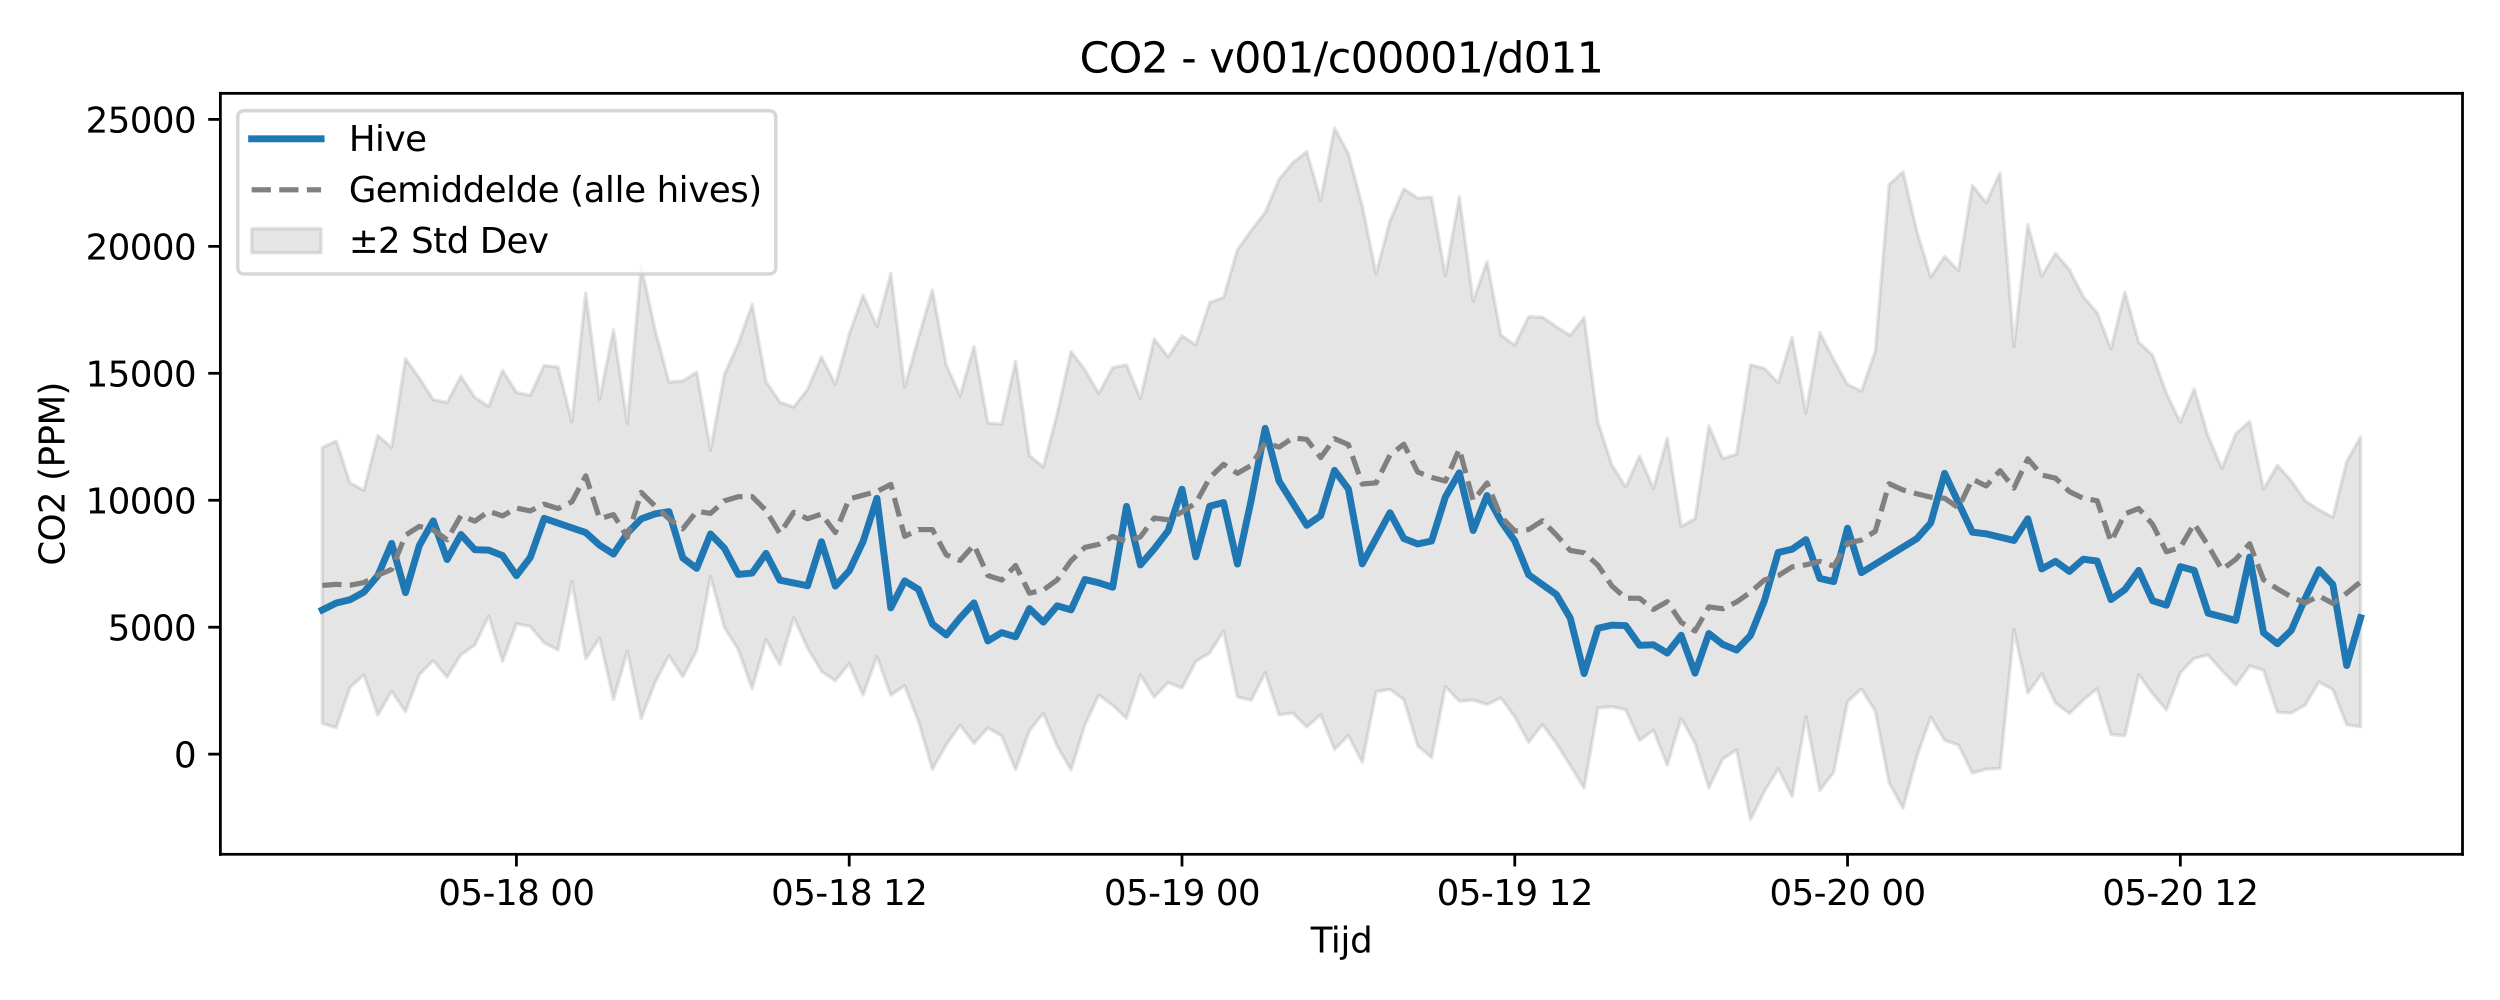 <?xml version="1.0" encoding="utf-8" standalone="no"?>
<!DOCTYPE svg PUBLIC "-//W3C//DTD SVG 1.1//EN"
  "http://www.w3.org/Graphics/SVG/1.1/DTD/svg11.dtd">
<svg xmlns:xlink="http://www.w3.org/1999/xlink" width="720pt" height="288pt" viewBox="0 0 720 288" xmlns="http://www.w3.org/2000/svg" version="1.1">
 <defs>
  <style type="text/css">*{stroke-linejoin: round; stroke-linecap: butt}</style>
 </defs>
 <g id="figure_1">
  <g id="patch_1">
   <path d="M 0 288 
L 720 288 
L 720 0 
L 0 0 
z
" style="fill: #ffffff"/>
  </g>
  <g id="axes_1">
   <g id="patch_2">
    <path d="M 63.47 246.04 
L 709.2 246.04 
L 709.2 26.88 
L 63.47 26.88 
z
" style="fill: #ffffff"/>
   </g>
   <g id="FillBetweenPolyCollection_1">
    <defs>
     <path id="m6984a861ef" d="M 92.821 -159.136 
L 92.821 -79.656 
L 96.815 -78.44 
L 100.808 -89.997 
L 104.802 -93.659 
L 108.795 -82.068 
L 112.788 -88.889 
L 116.782 -83.044 
L 120.775 -93.699 
L 124.768 -97.769 
L 128.762 -93.007 
L 132.755 -99.449 
L 136.749 -102.237 
L 140.742 -110.585 
L 144.735 -97.53 
L 148.729 -108.329 
L 152.722 -107.587 
L 156.715 -102.848 
L 160.709 -100.839 
L 164.702 -120.483 
L 168.696 -98.254 
L 172.689 -104.23 
L 176.682 -86.56 
L 180.676 -100.439 
L 184.669 -81.02 
L 188.663 -91.46 
L 192.656 -99.202 
L 196.649 -93.084 
L 200.643 -100.635 
L 204.636 -121.901 
L 208.629 -107.332 
L 212.623 -100.878 
L 216.616 -89.664 
L 220.61 -103.794 
L 224.603 -96.547 
L 228.596 -110.166 
L 232.59 -101.303 
L 236.583 -94.665 
L 240.577 -91.937 
L 244.57 -96.917 
L 248.563 -87.817 
L 252.557 -98.923 
L 256.55 -87.777 
L 260.543 -90.524 
L 264.537 -80.199 
L 268.53 -66.461 
L 272.524 -73.517 
L 276.517 -79.181 
L 280.51 -73.886 
L 284.504 -78.369 
L 288.497 -76.031 
L 292.491 -66.316 
L 296.484 -77.562 
L 300.477 -82.614 
L 304.471 -73.052 
L 308.464 -66.254 
L 312.457 -79.234 
L 316.451 -87.808 
L 320.444 -84.859 
L 324.438 -81.122 
L 328.431 -93.588 
L 332.424 -87.216 
L 336.418 -91.41 
L 340.411 -89.843 
L 344.404 -97.516 
L 348.398 -99.936 
L 352.391 -106.224 
L 356.385 -87.286 
L 360.378 -86.328 
L 364.371 -94.248 
L 368.365 -82.12 
L 372.358 -82.609 
L 376.352 -78.605 
L 380.345 -82.175 
L 384.338 -72.155 
L 388.332 -76.164 
L 392.325 -68.456 
L 396.318 -88.748 
L 400.312 -89.458 
L 404.305 -86.519 
L 408.299 -73.166 
L 412.292 -69.797 
L 416.285 -90.266 
L 420.279 -86.031 
L 424.272 -86.37 
L 428.266 -85.11 
L 432.259 -86.986 
L 436.252 -81.545 
L 440.246 -74.192 
L 444.239 -79.374 
L 448.232 -73.929 
L 452.226 -67.56 
L 456.219 -61.059 
L 460.213 -84.101 
L 464.206 -84.454 
L 468.199 -83.622 
L 472.193 -74.751 
L 476.186 -77.722 
L 480.179 -67.595 
L 484.173 -81.113 
L 488.166 -73.929 
L 492.16 -61.102 
L 496.153 -69.465 
L 500.146 -72.034 
L 504.14 -51.922 
L 508.133 -60.014 
L 512.127 -66.614 
L 516.12 -58.599 
L 520.113 -81.599 
L 524.107 -60.363 
L 528.1 -65.543 
L 532.093 -85.899 
L 536.087 -89.575 
L 540.08 -83.207 
L 544.074 -62.55 
L 548.067 -55.211 
L 552.06 -70.146 
L 556.054 -81.474 
L 560.047 -74.827 
L 564.041 -73.436 
L 568.034 -65.36 
L 572.027 -66.485 
L 576.021 -66.693 
L 580.014 -106.612 
L 584.007 -88.374 
L 588.001 -93.929 
L 591.994 -85.542 
L 595.988 -82.501 
L 599.981 -86.371 
L 603.974 -89.632 
L 607.968 -76.45 
L 611.961 -76.111 
L 615.955 -93.694 
L 619.948 -88.212 
L 623.941 -83.514 
L 627.935 -94.234 
L 631.928 -98.406 
L 635.921 -99.361 
L 639.915 -94.85 
L 643.908 -90.69 
L 647.902 -96.217 
L 651.895 -94.987 
L 655.888 -82.861 
L 659.882 -82.663 
L 663.875 -84.932 
L 667.868 -91.57 
L 671.862 -89.399 
L 675.855 -79.297 
L 679.849 -78.66 
L 679.849 -162.176 
L 679.849 -162.176 
L 675.855 -155.039 
L 671.862 -138.993 
L 667.868 -141.203 
L 663.875 -143.785 
L 659.882 -149.553 
L 655.888 -153.973 
L 651.895 -147.088 
L 647.902 -166.603 
L 643.908 -163.147 
L 639.915 -153.09 
L 635.921 -162.413 
L 631.928 -175.978 
L 627.935 -166.436 
L 623.941 -174.653 
L 619.948 -185.731 
L 615.955 -189.414 
L 611.961 -203.903 
L 607.968 -187.479 
L 603.974 -197.944 
L 599.981 -202.563 
L 595.988 -210.353 
L 591.994 -215.051 
L 588.001 -208.463 
L 584.007 -223.364 
L 580.014 -188.247 
L 576.021 -238.2 
L 572.027 -229.614 
L 568.034 -234.632 
L 564.041 -210.027 
L 560.047 -214.175 
L 556.054 -208.177 
L 552.06 -221.421 
L 548.067 -238.566 
L 544.074 -234.833 
L 540.08 -186.787 
L 536.087 -175.344 
L 532.093 -177.281 
L 528.1 -184.387 
L 524.107 -192.275 
L 520.113 -169.054 
L 516.12 -190.867 
L 512.127 -177.779 
L 508.133 -181.912 
L 504.14 -182.961 
L 500.146 -157.22 
L 496.153 -155.908 
L 492.16 -165.325 
L 488.166 -138.614 
L 484.173 -136.411 
L 480.179 -161.848 
L 476.186 -147.257 
L 472.193 -156.633 
L 468.199 -147.765 
L 464.206 -154.11 
L 460.213 -166.331 
L 456.219 -196.543 
L 452.226 -191.392 
L 448.232 -193.918 
L 444.239 -196.663 
L 440.246 -196.776 
L 436.252 -188.581 
L 432.259 -191.485 
L 428.266 -212.697 
L 424.272 -201.266 
L 420.279 -231.356 
L 416.285 -208.63 
L 412.292 -231.254 
L 408.299 -230.943 
L 404.305 -233.622 
L 400.312 -224.385 
L 396.318 -209.137 
L 392.325 -228.761 
L 388.332 -243.737 
L 384.338 -251.158 
L 380.345 -230.273 
L 376.352 -244.318 
L 372.358 -241.168 
L 368.365 -236.359 
L 364.371 -226.787 
L 360.378 -221.652 
L 356.385 -216.065 
L 352.391 -202.329 
L 348.398 -200.881 
L 344.404 -188.663 
L 340.411 -191.295 
L 336.418 -185.186 
L 332.424 -190.414 
L 328.431 -173.18 
L 324.438 -182.927 
L 320.444 -182.089 
L 316.451 -174.662 
L 312.457 -181.482 
L 308.464 -186.734 
L 304.471 -168.914 
L 300.477 -153.559 
L 296.484 -156.76 
L 292.491 -183.981 
L 288.497 -165.867 
L 284.504 -166.149 
L 280.51 -188.239 
L 276.517 -174.011 
L 272.524 -182.89 
L 268.53 -204.506 
L 264.537 -190.762 
L 260.543 -176.538 
L 256.55 -209.213 
L 252.557 -193.962 
L 248.563 -203.001 
L 244.57 -191.752 
L 240.577 -177.324 
L 236.583 -185.228 
L 232.59 -175.91 
L 228.596 -170.759 
L 224.603 -172.167 
L 220.61 -178.106 
L 216.616 -200.317 
L 212.623 -189.018 
L 208.629 -180.179 
L 204.636 -158.406 
L 200.643 -180.827 
L 196.649 -178.303 
L 192.656 -177.964 
L 188.663 -193.054 
L 184.669 -211.368 
L 180.676 -166.115 
L 176.682 -193.038 
L 172.689 -172.988 
L 168.696 -203.676 
L 164.702 -166.486 
L 160.709 -182.236 
L 156.715 -182.776 
L 152.722 -174.138 
L 148.729 -175.008 
L 144.735 -181.33 
L 140.742 -170.932 
L 136.749 -173.553 
L 132.755 -179.624 
L 128.762 -172.102 
L 124.768 -172.906 
L 120.775 -179.115 
L 116.782 -184.678 
L 112.788 -159.123 
L 108.795 -162.596 
L 104.802 -146.766 
L 100.808 -148.91 
L 96.815 -160.974 
L 92.821 -159.136 
z
" style="stroke: #808080; stroke-opacity: 0.2"/>
    </defs>
    <g clip-path="url(#pc94215dc47)">
     <use xlink:href="#m6984a861ef" x="0" y="288" style="fill: #808080; fill-opacity: 0.2; stroke: #808080; stroke-opacity: 0.2"/>
    </g>
   </g>
   <g id="matplotlib.axis_1">
    <g id="xtick_1">
     <g id="line2d_1">
      <defs>
       <path id="m650c77e9d1" d="M 0 0 
L 0 3.5 
" style="stroke: #000000; stroke-width: 0.8"/>
      </defs>
      <g>
       <use xlink:href="#m650c77e9d1" x="148.729" y="246.04" style="stroke: #000000; stroke-width: 0.8"/>
      </g>
     </g>
     <g id="text_1">
      <!-- 05-18 00 -->
      <g transform="translate(126.248 260.638) scale(0.1 -0.1)">
       <defs>
        <path id="DejaVuSans-30" d="M 2034 4250 
Q 1547 4250 1301 3770 
Q 1056 3291 1056 2328 
Q 1056 1369 1301 889 
Q 1547 409 2034 409 
Q 2525 409 2770 889 
Q 3016 1369 3016 2328 
Q 3016 3291 2770 3770 
Q 2525 4250 2034 4250 
z
M 2034 4750 
Q 2819 4750 3233 4129 
Q 3647 3509 3647 2328 
Q 3647 1150 3233 529 
Q 2819 -91 2034 -91 
Q 1250 -91 836 529 
Q 422 1150 422 2328 
Q 422 3509 836 4129 
Q 1250 4750 2034 4750 
z
" transform="scale(0.016)"/>
        <path id="DejaVuSans-35" d="M 691 4666 
L 3169 4666 
L 3169 4134 
L 1269 4134 
L 1269 2991 
Q 1406 3038 1543 3061 
Q 1681 3084 1819 3084 
Q 2600 3084 3056 2656 
Q 3513 2228 3513 1497 
Q 3513 744 3044 326 
Q 2575 -91 1722 -91 
Q 1428 -91 1123 -41 
Q 819 9 494 109 
L 494 744 
Q 775 591 1075 516 
Q 1375 441 1709 441 
Q 2250 441 2565 725 
Q 2881 1009 2881 1497 
Q 2881 1984 2565 2268 
Q 2250 2553 1709 2553 
Q 1456 2553 1204 2497 
Q 953 2441 691 2322 
L 691 4666 
z
" transform="scale(0.016)"/>
        <path id="DejaVuSans-2d" d="M 313 2009 
L 1997 2009 
L 1997 1497 
L 313 1497 
L 313 2009 
z
" transform="scale(0.016)"/>
        <path id="DejaVuSans-31" d="M 794 531 
L 1825 531 
L 1825 4091 
L 703 3866 
L 703 4441 
L 1819 4666 
L 2450 4666 
L 2450 531 
L 3481 531 
L 3481 0 
L 794 0 
L 794 531 
z
" transform="scale(0.016)"/>
        <path id="DejaVuSans-38" d="M 2034 2216 
Q 1584 2216 1326 1975 
Q 1069 1734 1069 1313 
Q 1069 891 1326 650 
Q 1584 409 2034 409 
Q 2484 409 2743 651 
Q 3003 894 3003 1313 
Q 3003 1734 2745 1975 
Q 2488 2216 2034 2216 
z
M 1403 2484 
Q 997 2584 770 2862 
Q 544 3141 544 3541 
Q 544 4100 942 4425 
Q 1341 4750 2034 4750 
Q 2731 4750 3128 4425 
Q 3525 4100 3525 3541 
Q 3525 3141 3298 2862 
Q 3072 2584 2669 2484 
Q 3125 2378 3379 2068 
Q 3634 1759 3634 1313 
Q 3634 634 3220 271 
Q 2806 -91 2034 -91 
Q 1263 -91 848 271 
Q 434 634 434 1313 
Q 434 1759 690 2068 
Q 947 2378 1403 2484 
z
M 1172 3481 
Q 1172 3119 1398 2916 
Q 1625 2713 2034 2713 
Q 2441 2713 2670 2916 
Q 2900 3119 2900 3481 
Q 2900 3844 2670 4047 
Q 2441 4250 2034 4250 
Q 1625 4250 1398 4047 
Q 1172 3844 1172 3481 
z
" transform="scale(0.016)"/>
        <path id="DejaVuSans-20" transform="scale(0.016)"/>
       </defs>
       <use xlink:href="#DejaVuSans-30"/>
       <use xlink:href="#DejaVuSans-35" transform="translate(63.623 0)"/>
       <use xlink:href="#DejaVuSans-2d" transform="translate(127.246 0)"/>
       <use xlink:href="#DejaVuSans-31" transform="translate(163.33 0)"/>
       <use xlink:href="#DejaVuSans-38" transform="translate(226.953 0)"/>
       <use xlink:href="#DejaVuSans-20" transform="translate(290.576 0)"/>
       <use xlink:href="#DejaVuSans-30" transform="translate(322.363 0)"/>
       <use xlink:href="#DejaVuSans-30" transform="translate(385.986 0)"/>
      </g>
     </g>
    </g>
    <g id="xtick_2">
     <g id="line2d_2">
      <g>
       <use xlink:href="#m650c77e9d1" x="244.57" y="246.04" style="stroke: #000000; stroke-width: 0.8"/>
      </g>
     </g>
     <g id="text_2">
      <!-- 05-18 12 -->
      <g transform="translate(222.089 260.638) scale(0.1 -0.1)">
       <defs>
        <path id="DejaVuSans-32" d="M 1228 531 
L 3431 531 
L 3431 0 
L 469 0 
L 469 531 
Q 828 903 1448 1529 
Q 2069 2156 2228 2338 
Q 2531 2678 2651 2914 
Q 2772 3150 2772 3378 
Q 2772 3750 2511 3984 
Q 2250 4219 1831 4219 
Q 1534 4219 1204 4116 
Q 875 4013 500 3803 
L 500 4441 
Q 881 4594 1212 4672 
Q 1544 4750 1819 4750 
Q 2544 4750 2975 4387 
Q 3406 4025 3406 3419 
Q 3406 3131 3298 2873 
Q 3191 2616 2906 2266 
Q 2828 2175 2409 1742 
Q 1991 1309 1228 531 
z
" transform="scale(0.016)"/>
       </defs>
       <use xlink:href="#DejaVuSans-30"/>
       <use xlink:href="#DejaVuSans-35" transform="translate(63.623 0)"/>
       <use xlink:href="#DejaVuSans-2d" transform="translate(127.246 0)"/>
       <use xlink:href="#DejaVuSans-31" transform="translate(163.33 0)"/>
       <use xlink:href="#DejaVuSans-38" transform="translate(226.953 0)"/>
       <use xlink:href="#DejaVuSans-20" transform="translate(290.576 0)"/>
       <use xlink:href="#DejaVuSans-31" transform="translate(322.363 0)"/>
       <use xlink:href="#DejaVuSans-32" transform="translate(385.986 0)"/>
      </g>
     </g>
    </g>
    <g id="xtick_3">
     <g id="line2d_3">
      <g>
       <use xlink:href="#m650c77e9d1" x="340.411" y="246.04" style="stroke: #000000; stroke-width: 0.8"/>
      </g>
     </g>
     <g id="text_3">
      <!-- 05-19 00 -->
      <g transform="translate(317.931 260.638) scale(0.1 -0.1)">
       <defs>
        <path id="DejaVuSans-39" d="M 703 97 
L 703 672 
Q 941 559 1184 500 
Q 1428 441 1663 441 
Q 2288 441 2617 861 
Q 2947 1281 2994 2138 
Q 2813 1869 2534 1725 
Q 2256 1581 1919 1581 
Q 1219 1581 811 2004 
Q 403 2428 403 3163 
Q 403 3881 828 4315 
Q 1253 4750 1959 4750 
Q 2769 4750 3195 4129 
Q 3622 3509 3622 2328 
Q 3622 1225 3098 567 
Q 2575 -91 1691 -91 
Q 1453 -91 1209 -44 
Q 966 3 703 97 
z
M 1959 2075 
Q 2384 2075 2632 2365 
Q 2881 2656 2881 3163 
Q 2881 3666 2632 3958 
Q 2384 4250 1959 4250 
Q 1534 4250 1286 3958 
Q 1038 3666 1038 3163 
Q 1038 2656 1286 2365 
Q 1534 2075 1959 2075 
z
" transform="scale(0.016)"/>
       </defs>
       <use xlink:href="#DejaVuSans-30"/>
       <use xlink:href="#DejaVuSans-35" transform="translate(63.623 0)"/>
       <use xlink:href="#DejaVuSans-2d" transform="translate(127.246 0)"/>
       <use xlink:href="#DejaVuSans-31" transform="translate(163.33 0)"/>
       <use xlink:href="#DejaVuSans-39" transform="translate(226.953 0)"/>
       <use xlink:href="#DejaVuSans-20" transform="translate(290.576 0)"/>
       <use xlink:href="#DejaVuSans-30" transform="translate(322.363 0)"/>
       <use xlink:href="#DejaVuSans-30" transform="translate(385.986 0)"/>
      </g>
     </g>
    </g>
    <g id="xtick_4">
     <g id="line2d_4">
      <g>
       <use xlink:href="#m650c77e9d1" x="436.252" y="246.04" style="stroke: #000000; stroke-width: 0.8"/>
      </g>
     </g>
     <g id="text_4">
      <!-- 05-19 12 -->
      <g transform="translate(413.772 260.638) scale(0.1 -0.1)">
       <use xlink:href="#DejaVuSans-30"/>
       <use xlink:href="#DejaVuSans-35" transform="translate(63.623 0)"/>
       <use xlink:href="#DejaVuSans-2d" transform="translate(127.246 0)"/>
       <use xlink:href="#DejaVuSans-31" transform="translate(163.33 0)"/>
       <use xlink:href="#DejaVuSans-39" transform="translate(226.953 0)"/>
       <use xlink:href="#DejaVuSans-20" transform="translate(290.576 0)"/>
       <use xlink:href="#DejaVuSans-31" transform="translate(322.363 0)"/>
       <use xlink:href="#DejaVuSans-32" transform="translate(385.986 0)"/>
      </g>
     </g>
    </g>
    <g id="xtick_5">
     <g id="line2d_5">
      <g>
       <use xlink:href="#m650c77e9d1" x="532.093" y="246.04" style="stroke: #000000; stroke-width: 0.8"/>
      </g>
     </g>
     <g id="text_5">
      <!-- 05-20 00 -->
      <g transform="translate(509.613 260.638) scale(0.1 -0.1)">
       <use xlink:href="#DejaVuSans-30"/>
       <use xlink:href="#DejaVuSans-35" transform="translate(63.623 0)"/>
       <use xlink:href="#DejaVuSans-2d" transform="translate(127.246 0)"/>
       <use xlink:href="#DejaVuSans-32" transform="translate(163.33 0)"/>
       <use xlink:href="#DejaVuSans-30" transform="translate(226.953 0)"/>
       <use xlink:href="#DejaVuSans-20" transform="translate(290.576 0)"/>
       <use xlink:href="#DejaVuSans-30" transform="translate(322.363 0)"/>
       <use xlink:href="#DejaVuSans-30" transform="translate(385.986 0)"/>
      </g>
     </g>
    </g>
    <g id="xtick_6">
     <g id="line2d_6">
      <g>
       <use xlink:href="#m650c77e9d1" x="627.935" y="246.04" style="stroke: #000000; stroke-width: 0.8"/>
      </g>
     </g>
     <g id="text_6">
      <!-- 05-20 12 -->
      <g transform="translate(605.454 260.638) scale(0.1 -0.1)">
       <use xlink:href="#DejaVuSans-30"/>
       <use xlink:href="#DejaVuSans-35" transform="translate(63.623 0)"/>
       <use xlink:href="#DejaVuSans-2d" transform="translate(127.246 0)"/>
       <use xlink:href="#DejaVuSans-32" transform="translate(163.33 0)"/>
       <use xlink:href="#DejaVuSans-30" transform="translate(226.953 0)"/>
       <use xlink:href="#DejaVuSans-20" transform="translate(290.576 0)"/>
       <use xlink:href="#DejaVuSans-31" transform="translate(322.363 0)"/>
       <use xlink:href="#DejaVuSans-32" transform="translate(385.986 0)"/>
      </g>
     </g>
    </g>
    <g id="text_7">
     <!-- Tijd -->
     <g transform="translate(377.485 274.317) scale(0.1 -0.1)">
      <defs>
       <path id="DejaVuSans-54" d="M -19 4666 
L 3928 4666 
L 3928 4134 
L 2272 4134 
L 2272 0 
L 1638 0 
L 1638 4134 
L -19 4134 
L -19 4666 
z
" transform="scale(0.016)"/>
       <path id="DejaVuSans-69" d="M 603 3500 
L 1178 3500 
L 1178 0 
L 603 0 
L 603 3500 
z
M 603 4863 
L 1178 4863 
L 1178 4134 
L 603 4134 
L 603 4863 
z
" transform="scale(0.016)"/>
       <path id="DejaVuSans-6a" d="M 603 3500 
L 1178 3500 
L 1178 -63 
Q 1178 -731 923 -1031 
Q 669 -1331 103 -1331 
L -116 -1331 
L -116 -844 
L 38 -844 
Q 366 -844 484 -692 
Q 603 -541 603 -63 
L 603 3500 
z
M 603 4863 
L 1178 4863 
L 1178 4134 
L 603 4134 
L 603 4863 
z
" transform="scale(0.016)"/>
       <path id="DejaVuSans-64" d="M 2906 2969 
L 2906 4863 
L 3481 4863 
L 3481 0 
L 2906 0 
L 2906 525 
Q 2725 213 2448 61 
Q 2172 -91 1784 -91 
Q 1150 -91 751 415 
Q 353 922 353 1747 
Q 353 2572 751 3078 
Q 1150 3584 1784 3584 
Q 2172 3584 2448 3432 
Q 2725 3281 2906 2969 
z
M 947 1747 
Q 947 1113 1208 752 
Q 1469 391 1925 391 
Q 2381 391 2643 752 
Q 2906 1113 2906 1747 
Q 2906 2381 2643 2742 
Q 2381 3103 1925 3103 
Q 1469 3103 1208 2742 
Q 947 2381 947 1747 
z
" transform="scale(0.016)"/>
      </defs>
      <use xlink:href="#DejaVuSans-54"/>
      <use xlink:href="#DejaVuSans-69" transform="translate(57.959 0)"/>
      <use xlink:href="#DejaVuSans-6a" transform="translate(85.742 0)"/>
      <use xlink:href="#DejaVuSans-64" transform="translate(113.525 0)"/>
     </g>
    </g>
   </g>
   <g id="matplotlib.axis_2">
    <g id="ytick_1">
     <g id="line2d_7">
      <defs>
       <path id="m003c04f7b0" d="M 0 0 
L -3.5 0 
" style="stroke: #000000; stroke-width: 0.8"/>
      </defs>
      <g>
       <use xlink:href="#m003c04f7b0" x="63.47" y="217.197" style="stroke: #000000; stroke-width: 0.8"/>
      </g>
     </g>
     <g id="text_8">
      <!-- 0 -->
      <g transform="translate(50.108 220.996) scale(0.1 -0.1)">
       <use xlink:href="#DejaVuSans-30"/>
      </g>
     </g>
    </g>
    <g id="ytick_2">
     <g id="line2d_8">
      <g>
       <use xlink:href="#m003c04f7b0" x="63.47" y="180.635" style="stroke: #000000; stroke-width: 0.8"/>
      </g>
     </g>
     <g id="text_9">
      <!-- 5000 -->
      <g transform="translate(31.02 184.434) scale(0.1 -0.1)">
       <use xlink:href="#DejaVuSans-35"/>
       <use xlink:href="#DejaVuSans-30" transform="translate(63.623 0)"/>
       <use xlink:href="#DejaVuSans-30" transform="translate(127.246 0)"/>
       <use xlink:href="#DejaVuSans-30" transform="translate(190.869 0)"/>
      </g>
     </g>
    </g>
    <g id="ytick_3">
     <g id="line2d_9">
      <g>
       <use xlink:href="#m003c04f7b0" x="63.47" y="144.074" style="stroke: #000000; stroke-width: 0.8"/>
      </g>
     </g>
     <g id="text_10">
      <!-- 10000 -->
      <g transform="translate(24.657 147.873) scale(0.1 -0.1)">
       <use xlink:href="#DejaVuSans-31"/>
       <use xlink:href="#DejaVuSans-30" transform="translate(63.623 0)"/>
       <use xlink:href="#DejaVuSans-30" transform="translate(127.246 0)"/>
       <use xlink:href="#DejaVuSans-30" transform="translate(190.869 0)"/>
       <use xlink:href="#DejaVuSans-30" transform="translate(254.492 0)"/>
      </g>
     </g>
    </g>
    <g id="ytick_4">
     <g id="line2d_10">
      <g>
       <use xlink:href="#m003c04f7b0" x="63.47" y="107.512" style="stroke: #000000; stroke-width: 0.8"/>
      </g>
     </g>
     <g id="text_11">
      <!-- 15000 -->
      <g transform="translate(24.657 111.312) scale(0.1 -0.1)">
       <use xlink:href="#DejaVuSans-31"/>
       <use xlink:href="#DejaVuSans-35" transform="translate(63.623 0)"/>
       <use xlink:href="#DejaVuSans-30" transform="translate(127.246 0)"/>
       <use xlink:href="#DejaVuSans-30" transform="translate(190.869 0)"/>
       <use xlink:href="#DejaVuSans-30" transform="translate(254.492 0)"/>
      </g>
     </g>
    </g>
    <g id="ytick_5">
     <g id="line2d_11">
      <g>
       <use xlink:href="#m003c04f7b0" x="63.47" y="70.951" style="stroke: #000000; stroke-width: 0.8"/>
      </g>
     </g>
     <g id="text_12">
      <!-- 20000 -->
      <g transform="translate(24.657 74.75) scale(0.1 -0.1)">
       <use xlink:href="#DejaVuSans-32"/>
       <use xlink:href="#DejaVuSans-30" transform="translate(63.623 0)"/>
       <use xlink:href="#DejaVuSans-30" transform="translate(127.246 0)"/>
       <use xlink:href="#DejaVuSans-30" transform="translate(190.869 0)"/>
       <use xlink:href="#DejaVuSans-30" transform="translate(254.492 0)"/>
      </g>
     </g>
    </g>
    <g id="ytick_6">
     <g id="line2d_12">
      <g>
       <use xlink:href="#m003c04f7b0" x="63.47" y="34.39" style="stroke: #000000; stroke-width: 0.8"/>
      </g>
     </g>
     <g id="text_13">
      <!-- 25000 -->
      <g transform="translate(24.657 38.189) scale(0.1 -0.1)">
       <use xlink:href="#DejaVuSans-32"/>
       <use xlink:href="#DejaVuSans-35" transform="translate(63.623 0)"/>
       <use xlink:href="#DejaVuSans-30" transform="translate(127.246 0)"/>
       <use xlink:href="#DejaVuSans-30" transform="translate(190.869 0)"/>
       <use xlink:href="#DejaVuSans-30" transform="translate(254.492 0)"/>
      </g>
     </g>
    </g>
    <g id="text_14">
     <!-- CO2 (PPM) -->
     <g transform="translate(18.578 162.903) rotate(-90) scale(0.1 -0.1)">
      <defs>
       <path id="DejaVuSans-43" d="M 4122 4306 
L 4122 3641 
Q 3803 3938 3442 4084 
Q 3081 4231 2675 4231 
Q 1875 4231 1450 3742 
Q 1025 3253 1025 2328 
Q 1025 1406 1450 917 
Q 1875 428 2675 428 
Q 3081 428 3442 575 
Q 3803 722 4122 1019 
L 4122 359 
Q 3791 134 3420 21 
Q 3050 -91 2638 -91 
Q 1578 -91 968 557 
Q 359 1206 359 2328 
Q 359 3453 968 4101 
Q 1578 4750 2638 4750 
Q 3056 4750 3426 4639 
Q 3797 4528 4122 4306 
z
" transform="scale(0.016)"/>
       <path id="DejaVuSans-4f" d="M 2522 4238 
Q 1834 4238 1429 3725 
Q 1025 3213 1025 2328 
Q 1025 1447 1429 934 
Q 1834 422 2522 422 
Q 3209 422 3611 934 
Q 4013 1447 4013 2328 
Q 4013 3213 3611 3725 
Q 3209 4238 2522 4238 
z
M 2522 4750 
Q 3503 4750 4090 4092 
Q 4678 3434 4678 2328 
Q 4678 1225 4090 567 
Q 3503 -91 2522 -91 
Q 1538 -91 948 565 
Q 359 1222 359 2328 
Q 359 3434 948 4092 
Q 1538 4750 2522 4750 
z
" transform="scale(0.016)"/>
       <path id="DejaVuSans-28" d="M 1984 4856 
Q 1566 4138 1362 3434 
Q 1159 2731 1159 2009 
Q 1159 1288 1364 580 
Q 1569 -128 1984 -844 
L 1484 -844 
Q 1016 -109 783 600 
Q 550 1309 550 2009 
Q 550 2706 781 3412 
Q 1013 4119 1484 4856 
L 1984 4856 
z
" transform="scale(0.016)"/>
       <path id="DejaVuSans-50" d="M 1259 4147 
L 1259 2394 
L 2053 2394 
Q 2494 2394 2734 2622 
Q 2975 2850 2975 3272 
Q 2975 3691 2734 3919 
Q 2494 4147 2053 4147 
L 1259 4147 
z
M 628 4666 
L 2053 4666 
Q 2838 4666 3239 4311 
Q 3641 3956 3641 3272 
Q 3641 2581 3239 2228 
Q 2838 1875 2053 1875 
L 1259 1875 
L 1259 0 
L 628 0 
L 628 4666 
z
" transform="scale(0.016)"/>
       <path id="DejaVuSans-4d" d="M 628 4666 
L 1569 4666 
L 2759 1491 
L 3956 4666 
L 4897 4666 
L 4897 0 
L 4281 0 
L 4281 4097 
L 3078 897 
L 2444 897 
L 1241 4097 
L 1241 0 
L 628 0 
L 628 4666 
z
" transform="scale(0.016)"/>
       <path id="DejaVuSans-29" d="M 513 4856 
L 1013 4856 
Q 1481 4119 1714 3412 
Q 1947 2706 1947 2009 
Q 1947 1309 1714 600 
Q 1481 -109 1013 -844 
L 513 -844 
Q 928 -128 1133 580 
Q 1338 1288 1338 2009 
Q 1338 2731 1133 3434 
Q 928 4138 513 4856 
z
" transform="scale(0.016)"/>
      </defs>
      <use xlink:href="#DejaVuSans-43"/>
      <use xlink:href="#DejaVuSans-4f" transform="translate(69.824 0)"/>
      <use xlink:href="#DejaVuSans-32" transform="translate(148.535 0)"/>
      <use xlink:href="#DejaVuSans-20" transform="translate(212.158 0)"/>
      <use xlink:href="#DejaVuSans-28" transform="translate(243.945 0)"/>
      <use xlink:href="#DejaVuSans-50" transform="translate(282.959 0)"/>
      <use xlink:href="#DejaVuSans-50" transform="translate(343.262 0)"/>
      <use xlink:href="#DejaVuSans-4d" transform="translate(403.564 0)"/>
      <use xlink:href="#DejaVuSans-29" transform="translate(489.844 0)"/>
     </g>
    </g>
   </g>
   <g id="line2d_13">
    <path d="M 92.821 175.67 
L 96.815 173.674 
L 100.808 172.723 
L 104.802 170.533 
L 108.795 165.801 
L 112.788 156.497 
L 116.782 170.666 
L 120.775 157.095 
L 124.768 150.014 
L 128.762 161.15 
L 132.755 153.938 
L 136.749 158.318 
L 140.742 158.442 
L 144.735 160.015 
L 148.729 165.789 
L 152.722 160.541 
L 156.715 149.287 
L 168.696 153.382 
L 172.689 157 
L 176.682 159.566 
L 180.676 153.533 
L 184.669 149.434 
L 188.663 147.991 
L 192.656 147.357 
L 196.649 160.697 
L 200.643 163.682 
L 204.636 153.785 
L 208.629 157.894 
L 212.623 165.426 
L 216.616 165.033 
L 220.61 159.388 
L 224.603 167.086 
L 232.59 168.694 
L 236.583 156.034 
L 240.577 168.786 
L 244.57 164.413 
L 248.563 155.964 
L 252.557 143.533 
L 256.55 175.071 
L 260.543 167.302 
L 264.537 169.747 
L 268.53 179.703 
L 272.524 182.865 
L 276.517 177.933 
L 280.51 173.63 
L 284.504 184.595 
L 288.497 182.193 
L 292.491 183.414 
L 296.484 175.268 
L 300.477 179.178 
L 304.471 174.471 
L 308.464 175.638 
L 312.457 166.898 
L 316.451 167.851 
L 320.444 169.135 
L 324.438 145.848 
L 328.431 162.703 
L 332.424 158.062 
L 336.418 152.892 
L 340.411 140.9 
L 344.404 160.366 
L 348.398 145.775 
L 352.391 144.732 
L 356.385 162.442 
L 360.378 143.862 
L 364.371 123.365 
L 368.365 138.546 
L 376.352 151.298 
L 380.345 148.517 
L 384.338 135.475 
L 388.332 140.825 
L 392.325 162.391 
L 400.312 147.664 
L 404.305 155.097 
L 408.299 156.655 
L 412.292 155.815 
L 416.285 143.075 
L 420.279 136.179 
L 424.272 152.783 
L 428.266 142.724 
L 432.259 150.041 
L 436.252 155.781 
L 440.246 165.528 
L 448.232 171.228 
L 452.226 177.995 
L 456.219 193.98 
L 460.213 180.939 
L 464.206 180.05 
L 468.199 180.178 
L 472.193 185.842 
L 476.186 185.703 
L 480.179 188.083 
L 484.173 182.961 
L 488.166 193.874 
L 492.16 182.451 
L 496.153 185.6 
L 500.146 187.216 
L 504.14 182.985 
L 508.133 173.045 
L 512.127 159.101 
L 516.12 158.187 
L 520.113 155.415 
L 524.107 166.591 
L 528.1 167.502 
L 532.093 152.127 
L 536.087 164.928 
L 552.06 155.126 
L 556.054 150.604 
L 560.047 136.33 
L 568.034 153.265 
L 572.027 153.741 
L 580.014 155.649 
L 584.007 149.423 
L 588.001 163.865 
L 591.994 161.662 
L 595.988 164.559 
L 599.981 161.055 
L 603.974 161.577 
L 607.968 172.676 
L 611.961 169.806 
L 615.955 164.278 
L 619.948 173.001 
L 623.941 174.295 
L 627.935 163.188 
L 631.928 164.27 
L 635.921 176.599 
L 643.908 178.688 
L 647.902 160.461 
L 651.895 182.237 
L 655.888 185.395 
L 659.882 181.554 
L 663.875 172.358 
L 667.868 164.088 
L 671.862 168.355 
L 675.855 191.669 
L 679.849 177.9 
L 679.849 177.9 
" clip-path="url(#pc94215dc47)" style="fill: none; stroke: #1f77b4; stroke-width: 2; stroke-linecap: square"/>
   </g>
   <g id="line2d_14">
    <path d="M 92.821 168.604 
L 96.815 168.293 
L 100.808 168.547 
L 104.802 167.788 
L 108.795 165.668 
L 112.788 163.994 
L 116.782 154.139 
L 120.775 151.593 
L 124.768 152.662 
L 128.762 155.446 
L 132.755 148.464 
L 136.749 150.105 
L 140.742 147.241 
L 144.735 148.57 
L 148.729 146.331 
L 152.722 147.138 
L 156.715 145.188 
L 160.709 146.463 
L 164.702 144.516 
L 168.696 137.035 
L 172.689 149.391 
L 176.682 148.201 
L 180.676 154.723 
L 184.669 141.806 
L 188.663 145.743 
L 192.656 149.417 
L 196.649 152.307 
L 200.643 147.269 
L 204.636 147.846 
L 208.629 144.245 
L 212.623 143.052 
L 216.616 143.009 
L 220.61 147.05 
L 224.603 153.643 
L 228.596 147.538 
L 232.59 149.394 
L 236.583 148.053 
L 240.577 153.37 
L 244.57 143.665 
L 252.557 141.557 
L 256.55 139.505 
L 260.543 154.469 
L 264.537 152.52 
L 268.53 152.516 
L 272.524 159.796 
L 276.517 161.404 
L 280.51 156.937 
L 284.504 165.741 
L 288.497 167.051 
L 292.491 162.851 
L 296.484 170.839 
L 300.477 169.914 
L 304.471 167.017 
L 308.464 161.506 
L 312.457 157.642 
L 316.451 156.765 
L 320.444 154.526 
L 324.438 155.976 
L 328.431 154.616 
L 332.424 149.185 
L 336.418 149.702 
L 340.411 147.431 
L 344.404 144.91 
L 348.398 137.591 
L 352.391 133.724 
L 356.385 136.325 
L 360.378 134.01 
L 364.371 127.483 
L 368.365 128.761 
L 372.358 126.111 
L 376.352 126.539 
L 380.345 131.776 
L 384.338 126.343 
L 388.332 128.05 
L 392.325 139.391 
L 396.318 139.058 
L 400.312 131.078 
L 404.305 127.929 
L 408.299 135.946 
L 412.292 137.475 
L 416.285 138.552 
L 420.279 129.307 
L 424.272 144.182 
L 428.266 139.097 
L 432.259 148.764 
L 436.252 152.937 
L 440.246 152.516 
L 444.239 149.982 
L 448.232 154.077 
L 452.226 158.524 
L 456.219 159.199 
L 460.213 162.784 
L 464.206 168.718 
L 468.199 172.306 
L 472.193 172.308 
L 476.186 175.511 
L 480.179 173.278 
L 484.173 179.238 
L 488.166 181.728 
L 492.16 174.786 
L 496.153 175.313 
L 500.146 173.373 
L 504.14 170.558 
L 508.133 167.037 
L 512.127 165.803 
L 516.12 163.267 
L 520.113 162.673 
L 524.107 161.681 
L 528.1 163.035 
L 532.093 156.41 
L 536.087 155.54 
L 540.08 153.003 
L 544.074 139.308 
L 548.067 141.111 
L 552.06 142.216 
L 556.054 143.174 
L 560.047 143.499 
L 564.041 146.268 
L 568.034 138.004 
L 572.027 139.951 
L 576.021 135.554 
L 580.014 140.571 
L 584.007 132.131 
L 588.001 136.804 
L 591.994 137.704 
L 595.988 141.573 
L 599.981 143.533 
L 603.974 144.212 
L 607.968 156.036 
L 611.961 147.993 
L 615.955 146.446 
L 619.948 151.028 
L 623.941 158.917 
L 627.935 157.665 
L 631.928 150.808 
L 635.921 157.113 
L 639.915 164.03 
L 643.908 161.082 
L 647.902 156.59 
L 651.895 166.963 
L 655.888 169.583 
L 659.882 171.892 
L 663.875 173.641 
L 667.868 171.613 
L 671.862 173.804 
L 675.855 170.832 
L 679.849 167.582 
L 679.849 167.582 
" clip-path="url(#pc94215dc47)" style="fill: none; stroke-dasharray: 5.55,2.4; stroke-dashoffset: 0; stroke: #808080; stroke-width: 1.5"/>
   </g>
   <g id="patch_3">
    <path d="M 63.47 246.04 
L 63.47 26.88 
" style="fill: none; stroke: #000000; stroke-width: 0.8; stroke-linejoin: miter; stroke-linecap: square"/>
   </g>
   <g id="patch_4">
    <path d="M 709.2 246.04 
L 709.2 26.88 
" style="fill: none; stroke: #000000; stroke-width: 0.8; stroke-linejoin: miter; stroke-linecap: square"/>
   </g>
   <g id="patch_5">
    <path d="M 63.47 246.04 
L 709.2 246.04 
" style="fill: none; stroke: #000000; stroke-width: 0.8; stroke-linejoin: miter; stroke-linecap: square"/>
   </g>
   <g id="patch_6">
    <path d="M 63.47 26.88 
L 709.2 26.88 
" style="fill: none; stroke: #000000; stroke-width: 0.8; stroke-linejoin: miter; stroke-linecap: square"/>
   </g>
   <g id="text_15">
    <!-- CO2 - v001/c00001/d011 -->
    <g transform="translate(310.932 20.88) scale(0.12 -0.12)">
     <defs>
      <path id="DejaVuSans-76" d="M 191 3500 
L 800 3500 
L 1894 563 
L 2988 3500 
L 3597 3500 
L 2284 0 
L 1503 0 
L 191 3500 
z
" transform="scale(0.016)"/>
      <path id="DejaVuSans-2f" d="M 1625 4666 
L 2156 4666 
L 531 -594 
L 0 -594 
L 1625 4666 
z
" transform="scale(0.016)"/>
      <path id="DejaVuSans-63" d="M 3122 3366 
L 3122 2828 
Q 2878 2963 2633 3030 
Q 2388 3097 2138 3097 
Q 1578 3097 1268 2742 
Q 959 2388 959 1747 
Q 959 1106 1268 751 
Q 1578 397 2138 397 
Q 2388 397 2633 464 
Q 2878 531 3122 666 
L 3122 134 
Q 2881 22 2623 -34 
Q 2366 -91 2075 -91 
Q 1284 -91 818 406 
Q 353 903 353 1747 
Q 353 2603 823 3093 
Q 1294 3584 2113 3584 
Q 2378 3584 2631 3529 
Q 2884 3475 3122 3366 
z
" transform="scale(0.016)"/>
     </defs>
     <use xlink:href="#DejaVuSans-43"/>
     <use xlink:href="#DejaVuSans-4f" transform="translate(69.824 0)"/>
     <use xlink:href="#DejaVuSans-32" transform="translate(148.535 0)"/>
     <use xlink:href="#DejaVuSans-20" transform="translate(212.158 0)"/>
     <use xlink:href="#DejaVuSans-2d" transform="translate(243.945 0)"/>
     <use xlink:href="#DejaVuSans-20" transform="translate(280.029 0)"/>
     <use xlink:href="#DejaVuSans-76" transform="translate(311.816 0)"/>
     <use xlink:href="#DejaVuSans-30" transform="translate(370.996 0)"/>
     <use xlink:href="#DejaVuSans-30" transform="translate(434.619 0)"/>
     <use xlink:href="#DejaVuSans-31" transform="translate(498.242 0)"/>
     <use xlink:href="#DejaVuSans-2f" transform="translate(561.865 0)"/>
     <use xlink:href="#DejaVuSans-63" transform="translate(595.557 0)"/>
     <use xlink:href="#DejaVuSans-30" transform="translate(650.537 0)"/>
     <use xlink:href="#DejaVuSans-30" transform="translate(714.16 0)"/>
     <use xlink:href="#DejaVuSans-30" transform="translate(777.783 0)"/>
     <use xlink:href="#DejaVuSans-30" transform="translate(841.406 0)"/>
     <use xlink:href="#DejaVuSans-31" transform="translate(905.029 0)"/>
     <use xlink:href="#DejaVuSans-2f" transform="translate(968.652 0)"/>
     <use xlink:href="#DejaVuSans-64" transform="translate(1002.344 0)"/>
     <use xlink:href="#DejaVuSans-30" transform="translate(1065.82 0)"/>
     <use xlink:href="#DejaVuSans-31" transform="translate(1129.443 0)"/>
     <use xlink:href="#DejaVuSans-31" transform="translate(1193.066 0)"/>
    </g>
   </g>
   <g id="legend_1">
    <g id="patch_7">
     <path d="M 70.47 78.914 
L 221.414 78.914 
Q 223.414 78.914 223.414 76.914 
L 223.414 33.88 
Q 223.414 31.88 221.414 31.88 
L 70.47 31.88 
Q 68.47 31.88 68.47 33.88 
L 68.47 76.914 
Q 68.47 78.914 70.47 78.914 
z
" style="fill: #ffffff; opacity: 0.8; stroke: #cccccc; stroke-linejoin: miter"/>
    </g>
    <g id="line2d_15">
     <path d="M 72.47 39.978 
L 82.47 39.978 
L 92.47 39.978 
" style="fill: none; stroke: #1f77b4; stroke-width: 2; stroke-linecap: square"/>
    </g>
    <g id="text_16">
     <!-- Hive -->
     <g transform="translate(100.47 43.478) scale(0.1 -0.1)">
      <defs>
       <path id="DejaVuSans-48" d="M 628 4666 
L 1259 4666 
L 1259 2753 
L 3553 2753 
L 3553 4666 
L 4184 4666 
L 4184 0 
L 3553 0 
L 3553 2222 
L 1259 2222 
L 1259 0 
L 628 0 
L 628 4666 
z
" transform="scale(0.016)"/>
       <path id="DejaVuSans-65" d="M 3597 1894 
L 3597 1613 
L 953 1613 
Q 991 1019 1311 708 
Q 1631 397 2203 397 
Q 2534 397 2845 478 
Q 3156 559 3463 722 
L 3463 178 
Q 3153 47 2828 -22 
Q 2503 -91 2169 -91 
Q 1331 -91 842 396 
Q 353 884 353 1716 
Q 353 2575 817 3079 
Q 1281 3584 2069 3584 
Q 2775 3584 3186 3129 
Q 3597 2675 3597 1894 
z
M 3022 2063 
Q 3016 2534 2758 2815 
Q 2500 3097 2075 3097 
Q 1594 3097 1305 2825 
Q 1016 2553 972 2059 
L 3022 2063 
z
" transform="scale(0.016)"/>
      </defs>
      <use xlink:href="#DejaVuSans-48"/>
      <use xlink:href="#DejaVuSans-69" transform="translate(75.195 0)"/>
      <use xlink:href="#DejaVuSans-76" transform="translate(102.979 0)"/>
      <use xlink:href="#DejaVuSans-65" transform="translate(162.158 0)"/>
     </g>
    </g>
    <g id="line2d_16">
     <path d="M 72.47 54.657 
L 82.47 54.657 
L 92.47 54.657 
" style="fill: none; stroke-dasharray: 5.55,2.4; stroke-dashoffset: 0; stroke: #808080; stroke-width: 1.5"/>
    </g>
    <g id="text_17">
     <!-- Gemiddelde (alle hives) -->
     <g transform="translate(100.47 58.157) scale(0.1 -0.1)">
      <defs>
       <path id="DejaVuSans-47" d="M 3809 666 
L 3809 1919 
L 2778 1919 
L 2778 2438 
L 4434 2438 
L 4434 434 
Q 4069 175 3628 42 
Q 3188 -91 2688 -91 
Q 1594 -91 976 548 
Q 359 1188 359 2328 
Q 359 3472 976 4111 
Q 1594 4750 2688 4750 
Q 3144 4750 3555 4637 
Q 3966 4525 4313 4306 
L 4313 3634 
Q 3963 3931 3569 4081 
Q 3175 4231 2741 4231 
Q 1884 4231 1454 3753 
Q 1025 3275 1025 2328 
Q 1025 1384 1454 906 
Q 1884 428 2741 428 
Q 3075 428 3337 486 
Q 3600 544 3809 666 
z
" transform="scale(0.016)"/>
       <path id="DejaVuSans-6d" d="M 3328 2828 
Q 3544 3216 3844 3400 
Q 4144 3584 4550 3584 
Q 5097 3584 5394 3201 
Q 5691 2819 5691 2113 
L 5691 0 
L 5113 0 
L 5113 2094 
Q 5113 2597 4934 2840 
Q 4756 3084 4391 3084 
Q 3944 3084 3684 2787 
Q 3425 2491 3425 1978 
L 3425 0 
L 2847 0 
L 2847 2094 
Q 2847 2600 2669 2842 
Q 2491 3084 2119 3084 
Q 1678 3084 1418 2786 
Q 1159 2488 1159 1978 
L 1159 0 
L 581 0 
L 581 3500 
L 1159 3500 
L 1159 2956 
Q 1356 3278 1631 3431 
Q 1906 3584 2284 3584 
Q 2666 3584 2933 3390 
Q 3200 3197 3328 2828 
z
" transform="scale(0.016)"/>
       <path id="DejaVuSans-6c" d="M 603 4863 
L 1178 4863 
L 1178 0 
L 603 0 
L 603 4863 
z
" transform="scale(0.016)"/>
       <path id="DejaVuSans-61" d="M 2194 1759 
Q 1497 1759 1228 1600 
Q 959 1441 959 1056 
Q 959 750 1161 570 
Q 1363 391 1709 391 
Q 2188 391 2477 730 
Q 2766 1069 2766 1631 
L 2766 1759 
L 2194 1759 
z
M 3341 1997 
L 3341 0 
L 2766 0 
L 2766 531 
Q 2569 213 2275 61 
Q 1981 -91 1556 -91 
Q 1019 -91 701 211 
Q 384 513 384 1019 
Q 384 1609 779 1909 
Q 1175 2209 1959 2209 
L 2766 2209 
L 2766 2266 
Q 2766 2663 2505 2880 
Q 2244 3097 1772 3097 
Q 1472 3097 1187 3025 
Q 903 2953 641 2809 
L 641 3341 
Q 956 3463 1253 3523 
Q 1550 3584 1831 3584 
Q 2591 3584 2966 3190 
Q 3341 2797 3341 1997 
z
" transform="scale(0.016)"/>
       <path id="DejaVuSans-68" d="M 3513 2113 
L 3513 0 
L 2938 0 
L 2938 2094 
Q 2938 2591 2744 2837 
Q 2550 3084 2163 3084 
Q 1697 3084 1428 2787 
Q 1159 2491 1159 1978 
L 1159 0 
L 581 0 
L 581 4863 
L 1159 4863 
L 1159 2956 
Q 1366 3272 1645 3428 
Q 1925 3584 2291 3584 
Q 2894 3584 3203 3211 
Q 3513 2838 3513 2113 
z
" transform="scale(0.016)"/>
       <path id="DejaVuSans-73" d="M 2834 3397 
L 2834 2853 
Q 2591 2978 2328 3040 
Q 2066 3103 1784 3103 
Q 1356 3103 1142 2972 
Q 928 2841 928 2578 
Q 928 2378 1081 2264 
Q 1234 2150 1697 2047 
L 1894 2003 
Q 2506 1872 2764 1633 
Q 3022 1394 3022 966 
Q 3022 478 2636 193 
Q 2250 -91 1575 -91 
Q 1294 -91 989 -36 
Q 684 19 347 128 
L 347 722 
Q 666 556 975 473 
Q 1284 391 1588 391 
Q 1994 391 2212 530 
Q 2431 669 2431 922 
Q 2431 1156 2273 1281 
Q 2116 1406 1581 1522 
L 1381 1569 
Q 847 1681 609 1914 
Q 372 2147 372 2553 
Q 372 3047 722 3315 
Q 1072 3584 1716 3584 
Q 2034 3584 2315 3537 
Q 2597 3491 2834 3397 
z
" transform="scale(0.016)"/>
      </defs>
      <use xlink:href="#DejaVuSans-47"/>
      <use xlink:href="#DejaVuSans-65" transform="translate(77.49 0)"/>
      <use xlink:href="#DejaVuSans-6d" transform="translate(139.014 0)"/>
      <use xlink:href="#DejaVuSans-69" transform="translate(236.426 0)"/>
      <use xlink:href="#DejaVuSans-64" transform="translate(264.209 0)"/>
      <use xlink:href="#DejaVuSans-64" transform="translate(327.686 0)"/>
      <use xlink:href="#DejaVuSans-65" transform="translate(391.162 0)"/>
      <use xlink:href="#DejaVuSans-6c" transform="translate(452.686 0)"/>
      <use xlink:href="#DejaVuSans-64" transform="translate(480.469 0)"/>
      <use xlink:href="#DejaVuSans-65" transform="translate(543.945 0)"/>
      <use xlink:href="#DejaVuSans-20" transform="translate(605.469 0)"/>
      <use xlink:href="#DejaVuSans-28" transform="translate(637.256 0)"/>
      <use xlink:href="#DejaVuSans-61" transform="translate(676.27 0)"/>
      <use xlink:href="#DejaVuSans-6c" transform="translate(737.549 0)"/>
      <use xlink:href="#DejaVuSans-6c" transform="translate(765.332 0)"/>
      <use xlink:href="#DejaVuSans-65" transform="translate(793.115 0)"/>
      <use xlink:href="#DejaVuSans-20" transform="translate(854.639 0)"/>
      <use xlink:href="#DejaVuSans-68" transform="translate(886.426 0)"/>
      <use xlink:href="#DejaVuSans-69" transform="translate(949.805 0)"/>
      <use xlink:href="#DejaVuSans-76" transform="translate(977.588 0)"/>
      <use xlink:href="#DejaVuSans-65" transform="translate(1036.768 0)"/>
      <use xlink:href="#DejaVuSans-73" transform="translate(1098.291 0)"/>
      <use xlink:href="#DejaVuSans-29" transform="translate(1150.391 0)"/>
     </g>
    </g>
    <g id="patch_8">
     <path d="M 72.47 72.835 
L 92.47 72.835 
L 92.47 65.835 
L 72.47 65.835 
z
" style="fill: #808080; fill-opacity: 0.2; stroke: #808080; stroke-opacity: 0.2; stroke-linejoin: miter"/>
    </g>
    <g id="text_18">
     <!-- ±2 Std Dev -->
     <g transform="translate(100.47 72.835) scale(0.1 -0.1)">
      <defs>
       <path id="DejaVuSans-b1" d="M 2944 4013 
L 2944 2803 
L 4684 2803 
L 4684 2272 
L 2944 2272 
L 2944 1063 
L 2419 1063 
L 2419 2272 
L 678 2272 
L 678 2803 
L 2419 2803 
L 2419 4013 
L 2944 4013 
z
M 678 531 
L 4684 531 
L 4684 0 
L 678 0 
L 678 531 
z
" transform="scale(0.016)"/>
       <path id="DejaVuSans-53" d="M 3425 4513 
L 3425 3897 
Q 3066 4069 2747 4153 
Q 2428 4238 2131 4238 
Q 1616 4238 1336 4038 
Q 1056 3838 1056 3469 
Q 1056 3159 1242 3001 
Q 1428 2844 1947 2747 
L 2328 2669 
Q 3034 2534 3370 2195 
Q 3706 1856 3706 1288 
Q 3706 609 3251 259 
Q 2797 -91 1919 -91 
Q 1588 -91 1214 -16 
Q 841 59 441 206 
L 441 856 
Q 825 641 1194 531 
Q 1563 422 1919 422 
Q 2459 422 2753 634 
Q 3047 847 3047 1241 
Q 3047 1584 2836 1778 
Q 2625 1972 2144 2069 
L 1759 2144 
Q 1053 2284 737 2584 
Q 422 2884 422 3419 
Q 422 4038 858 4394 
Q 1294 4750 2059 4750 
Q 2388 4750 2728 4690 
Q 3069 4631 3425 4513 
z
" transform="scale(0.016)"/>
       <path id="DejaVuSans-74" d="M 1172 4494 
L 1172 3500 
L 2356 3500 
L 2356 3053 
L 1172 3053 
L 1172 1153 
Q 1172 725 1289 603 
Q 1406 481 1766 481 
L 2356 481 
L 2356 0 
L 1766 0 
Q 1100 0 847 248 
Q 594 497 594 1153 
L 594 3053 
L 172 3053 
L 172 3500 
L 594 3500 
L 594 4494 
L 1172 4494 
z
" transform="scale(0.016)"/>
       <path id="DejaVuSans-44" d="M 1259 4147 
L 1259 519 
L 2022 519 
Q 2988 519 3436 956 
Q 3884 1394 3884 2338 
Q 3884 3275 3436 3711 
Q 2988 4147 2022 4147 
L 1259 4147 
z
M 628 4666 
L 1925 4666 
Q 3281 4666 3915 4102 
Q 4550 3538 4550 2338 
Q 4550 1131 3912 565 
Q 3275 0 1925 0 
L 628 0 
L 628 4666 
z
" transform="scale(0.016)"/>
      </defs>
      <use xlink:href="#DejaVuSans-b1"/>
      <use xlink:href="#DejaVuSans-32" transform="translate(83.789 0)"/>
      <use xlink:href="#DejaVuSans-20" transform="translate(147.412 0)"/>
      <use xlink:href="#DejaVuSans-53" transform="translate(179.199 0)"/>
      <use xlink:href="#DejaVuSans-74" transform="translate(242.676 0)"/>
      <use xlink:href="#DejaVuSans-64" transform="translate(281.885 0)"/>
      <use xlink:href="#DejaVuSans-20" transform="translate(345.361 0)"/>
      <use xlink:href="#DejaVuSans-44" transform="translate(377.148 0)"/>
      <use xlink:href="#DejaVuSans-65" transform="translate(454.15 0)"/>
      <use xlink:href="#DejaVuSans-76" transform="translate(515.674 0)"/>
     </g>
    </g>
   </g>
  </g>
 </g>
 <defs>
  <clipPath id="pc94215dc47">
   <rect x="63.47" y="26.88" width="645.73" height="219.16"/>
  </clipPath>
 </defs>
</svg>
